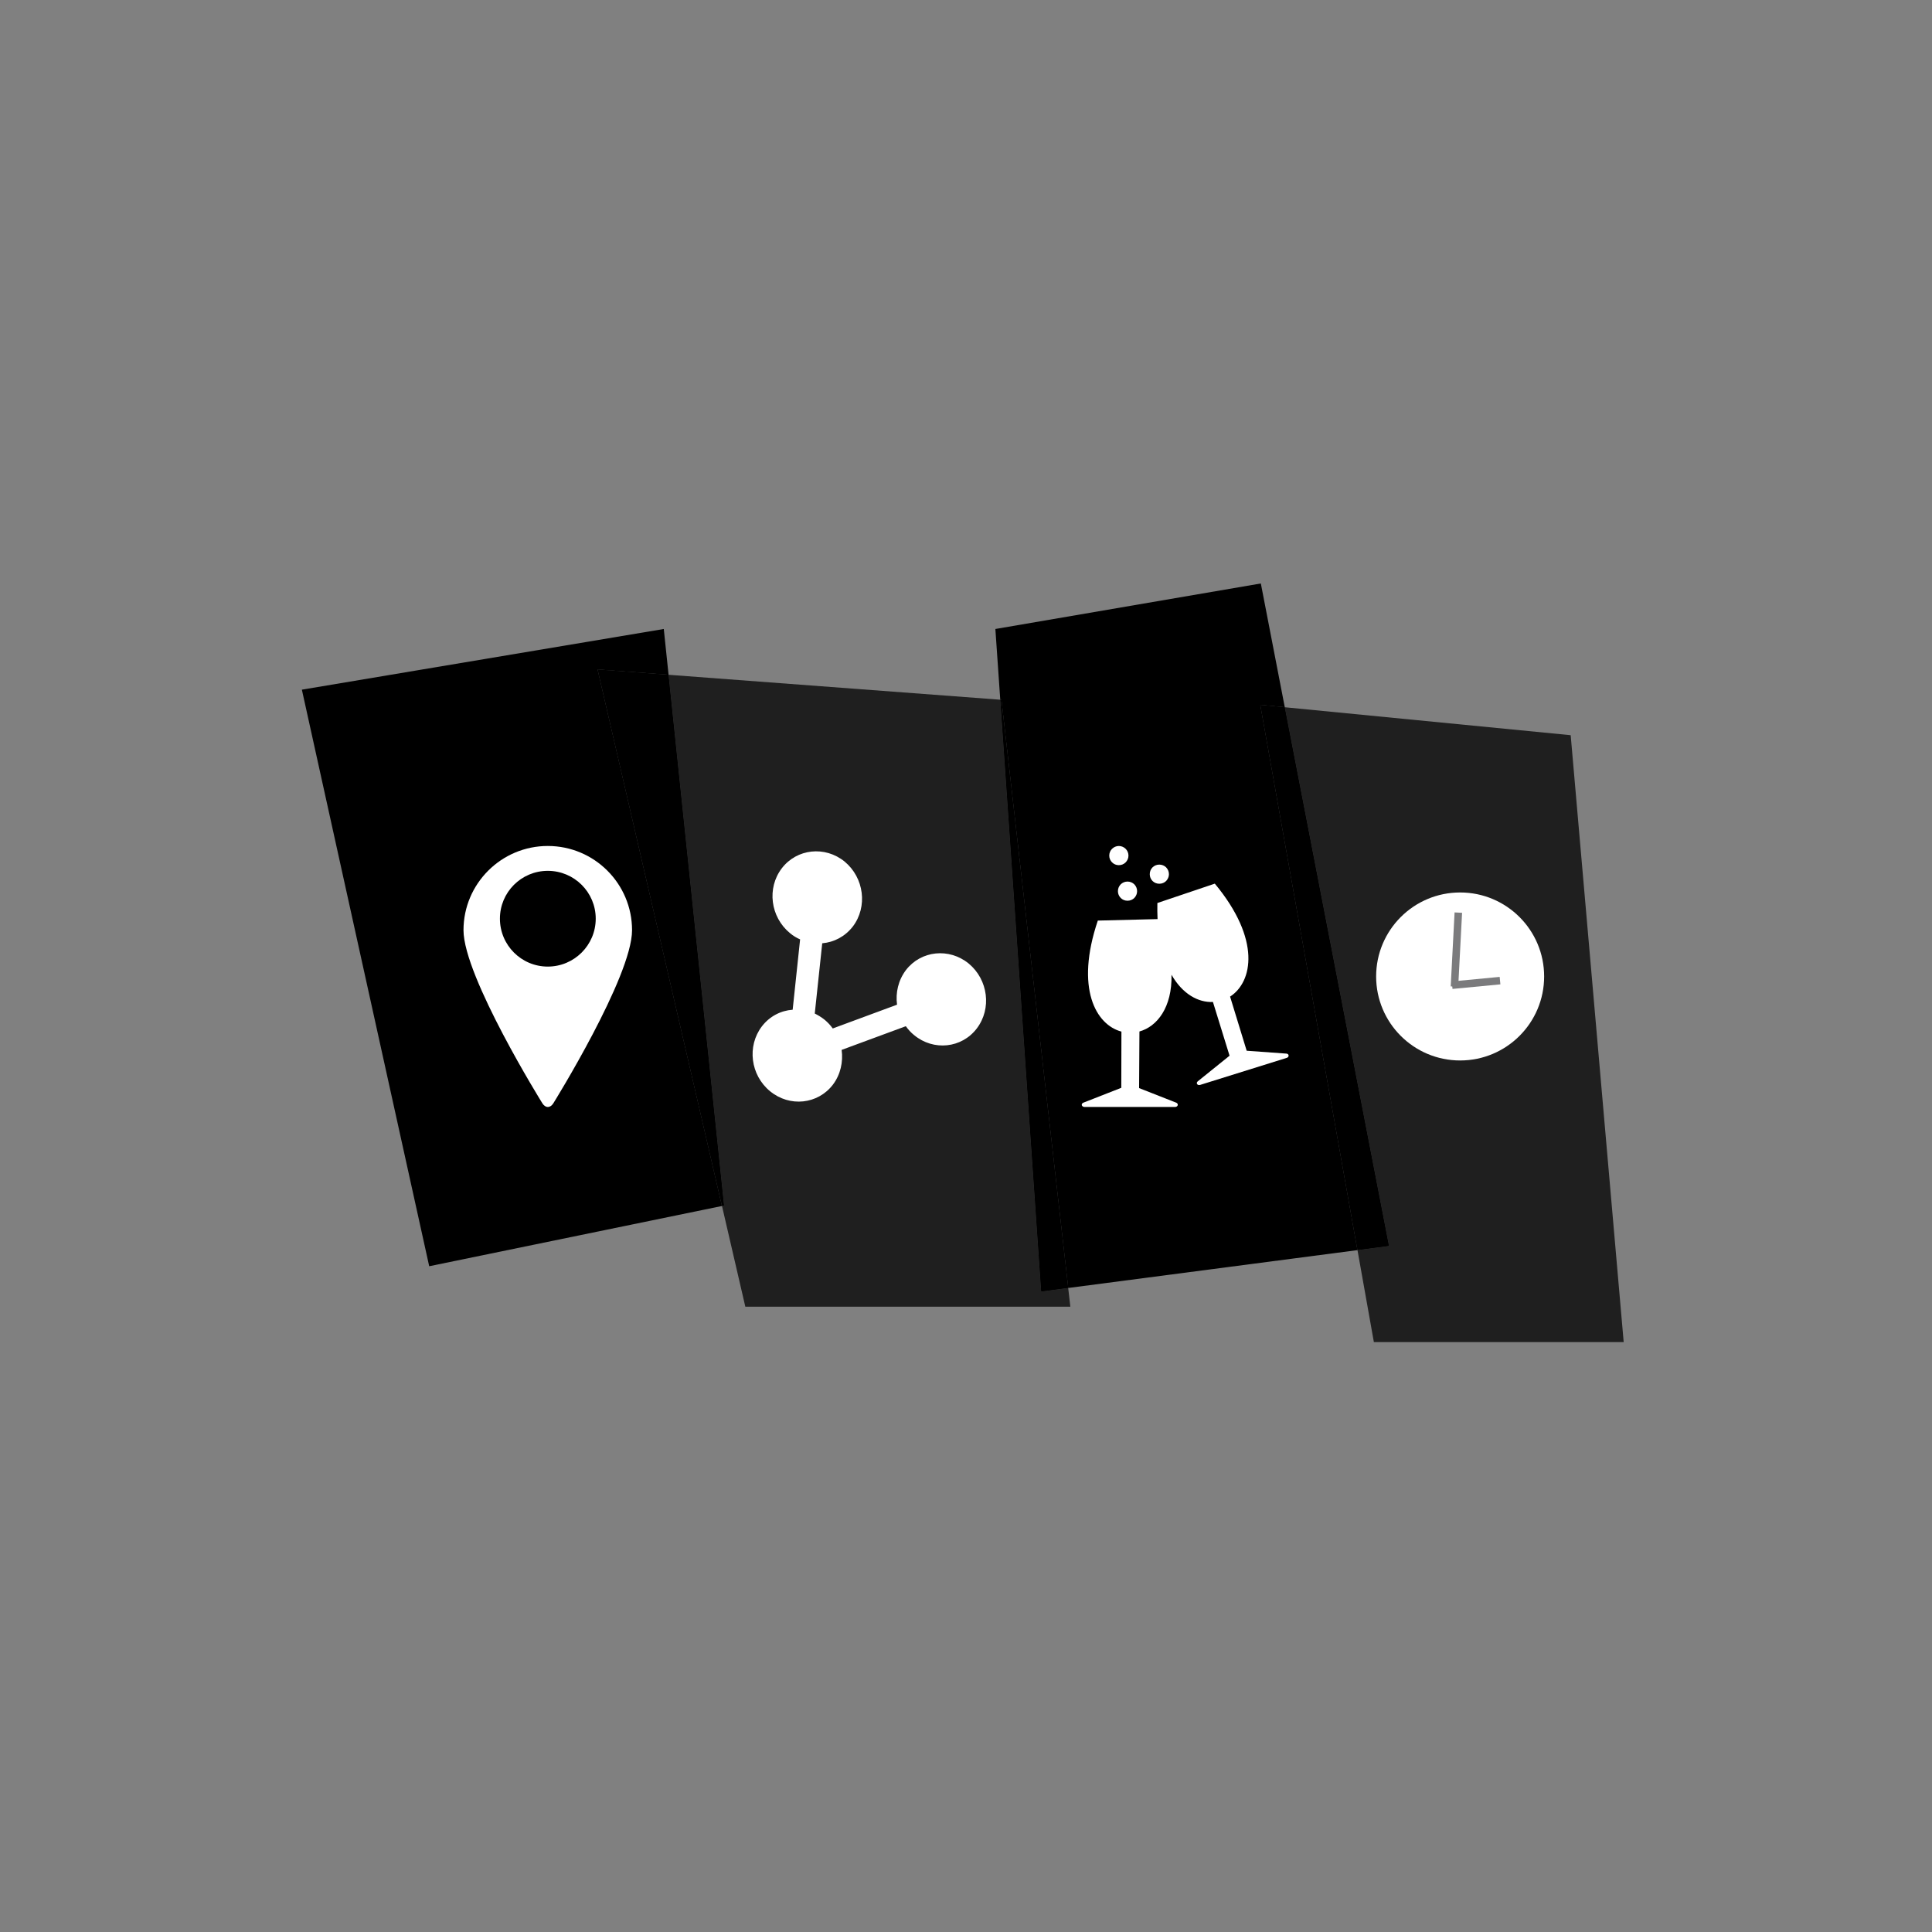 <?xml version="1.0" encoding="utf-8"?>
<!-- Generator: Adobe Illustrator 13.0.0, SVG Export Plug-In . SVG Version: 6.00 Build 14948)  -->
<!DOCTYPE svg PUBLIC "-//W3C//DTD SVG 1.1//EN" "http://www.w3.org/Graphics/SVG/1.1/DTD/svg11.dtd">
<svg version="1.1" id="Calque_1" xmlns="http://www.w3.org/2000/svg" xmlns:xlink="http://www.w3.org/1999/xlink" x="0px" y="0px"
	 width="300px" height="300px" viewBox="0 0 300 300" enable-background="new 0 0 300 300" xml:space="preserve">
<rect x="0" y="0" width="300" height="300" fill="#808080" stroke="none"/>
<g>
	<g>
		<polygon points="103.814,104.78 103.738,104.044 103.071,97.669 46.875,107.092 66.647,196.62 112.111,187.264 92.798,103.951 		
			"/>
		<polygon points="199.5,109.82 195.783,90.601 154.561,97.669 155.32,108.652 155.498,108.664 165.869,199.997 210.789,194.118 
			195.703,109.451 		"/>
		<polygon opacity="0.76" points="155.32,108.652 103.814,104.78 112.435,187.197 112.111,187.264 115.734,202.903 166.201,202.903 
			165.869,199.997 161.668,200.548 		"/>
		<polygon points="103.814,104.78 92.798,103.951 112.111,187.264 112.435,187.197 		"/>
		<polygon opacity="0.76" points="103.814,104.78 92.798,103.951 112.111,187.264 112.435,187.197 		"/>
		<polygon points="155.32,108.652 161.668,200.548 165.869,199.997 155.498,108.664 		"/>
		<polygon opacity="0.76" points="155.32,108.652 161.668,200.548 165.869,199.997 155.498,108.664 		"/>
		<polygon opacity="0.76" points="243.895,114.161 199.5,109.82 215.684,193.478 210.789,194.118 213.334,208.399 252.125,208.399 
					"/>
		<polygon points="199.5,109.82 195.703,109.451 210.789,194.118 215.684,193.478 		"/>
		<polygon opacity="0.76" points="199.5,109.82 195.703,109.451 210.789,194.118 215.684,193.478 		"/>
	</g>
	<g>
		<g>
			<path fill="#FFFFFF" d="M140.663,150.646c-1.185,1.579-1.619,3.515-1.37,5.36l-9.984,3.693c-0.359-0.504-0.779-0.945-1.238-1.333
				c-0.508-0.408-1.019-0.717-1.555-0.985l1.159-10.909c1.821-0.154,3.53-1.037,4.748-2.598c2.331-3.069,1.762-7.572-1.267-10.085
				c-3.047-2.483-7.418-2.012-9.754,1.034c-2.35,3.071-1.783,7.569,1.268,10.077c0.49,0.411,1.023,0.73,1.57,0.969l-1.155,10.921
				c-1.833,0.129-3.564,1.005-4.776,2.578c-2.35,3.081-1.776,7.585,1.273,10.085c3.039,2.486,7.4,2.04,9.751-1.028
				c1.187-1.571,1.611-3.536,1.356-5.398l9.965-3.678c0.362,0.496,0.773,0.972,1.283,1.378c3.028,2.508,7.398,2.042,9.733-1.021
				c2.346-3.075,1.781-7.576-1.253-10.09C147.375,147.136,143.003,147.593,140.663,150.646L140.663,150.646z"/>
		</g>
		<g>
			<path fill-rule="evenodd" clip-rule="evenodd" fill="#FFFFFF" d="M176.879,168.959l0.053-8.792
				c2.736-0.756,5.088-3.727,4.979-8.807c1.725,3.026,4.189,4.332,6.434,4.226l2.58,8.344l-4.936,3.977
				c-0.15,0.12-0.195,0.301-0.102,0.425c0.084,0.141,0.277,0.191,0.475,0.131l13.422-4.192c0.191-0.039,0.322-0.202,0.309-0.368
				c0-0.156-0.143-0.283-0.326-0.298l-6.184-0.447l-2.576-8.405c3.516-2.276,4.834-8.871-2.371-17.541
				c-2.98,0.997-5.947,2.011-8.92,3.008c-0.018,0.881-0.008,1.713,0.029,2.498c-3.092,0.086-6.184,0.153-9.277,0.23
				c-3.555,10.531-0.281,16.196,3.666,17.238l-0.021,8.729l-5.9,2.313c-0.178,0.073-0.271,0.231-0.232,0.391
				c0.055,0.16,0.221,0.27,0.422,0.27h14.061c0.201,0,0.371-0.109,0.41-0.27c0.047-0.159-0.051-0.317-0.221-0.391L176.879,168.959z
				 M180.016,134.255c0.412,0,0.791,0.162,1.059,0.427c0.262,0.273,0.438,0.641,0.438,1.066c0,0.413-0.176,0.775-0.438,1.052
				c-0.268,0.268-0.646,0.427-1.059,0.427c-0.41,0-0.779-0.159-1.051-0.427c-0.273-0.276-0.43-0.639-0.43-1.052
				c0-0.426,0.156-0.793,0.43-1.066C179.236,134.417,179.605,134.255,180.016,134.255L180.016,134.255z M175.076,136.888
				c0.42,0,0.789,0.167,1.059,0.43c0.268,0.274,0.434,0.645,0.434,1.062c0,0.412-0.166,0.782-0.434,1.056
				c-0.27,0.269-0.639,0.428-1.059,0.428c-0.412,0-0.779-0.159-1.051-0.428c-0.271-0.273-0.434-0.644-0.434-1.056
				c0-0.417,0.162-0.787,0.434-1.062C174.297,137.055,174.664,136.888,175.076,136.888L175.076,136.888z M173.732,131.365
				c0.412,0,0.785,0.173,1.055,0.436c0.268,0.265,0.441,0.64,0.441,1.058c0,0.417-0.174,0.778-0.441,1.052
				c-0.27,0.272-0.643,0.432-1.055,0.432c-0.408,0-0.779-0.159-1.049-0.432c-0.271-0.273-0.439-0.635-0.439-1.052
				c0-0.418,0.168-0.793,0.439-1.058C172.953,131.538,173.324,131.365,173.732,131.365L173.732,131.365z"/>
		</g>
		<g>
			<path fill="#FFFFFF" d="M239.773,151.624c0,7.206-5.842,13.045-13.043,13.045c-7.205,0-13.045-5.839-13.045-13.045
				c0-7.202,5.84-13.042,13.045-13.042C233.932,138.582,239.773,144.422,239.773,151.624z"/>
			<g opacity="0.76">
				<line fill="none" stroke="#515254" stroke-width="1.166" x1="226.449" y1="141.709" x2="225.848" y2="153.195"/>
				<line fill="none" stroke="#515254" stroke-width="1.166" x1="232.924" y1="152.271" x2="225.49" y2="152.979"/>
			</g>
		</g>
		<g>
			<path fill-rule="evenodd" clip-rule="evenodd" fill="#FFFFFF" d="M85.06,131.363c-7.213,0-13.088,5.857-13.088,13.077
				c0,7.202,12.243,26.872,12.243,26.872c0.47,0.77,1.236,0.77,1.711,0c0,0,12.219-19.649,12.219-26.872
				C98.144,137.221,92.289,131.363,85.06,131.363L85.06,131.363z M85.06,135.223c4.104,0,7.444,3.319,7.444,7.426
				c0,4.112-3.341,7.442-7.444,7.442c-4.107,0-7.432-3.33-7.432-7.442C77.628,138.542,80.953,135.223,85.06,135.223L85.06,135.223z"
				/>
		</g>
	</g>
</g>
</svg>
